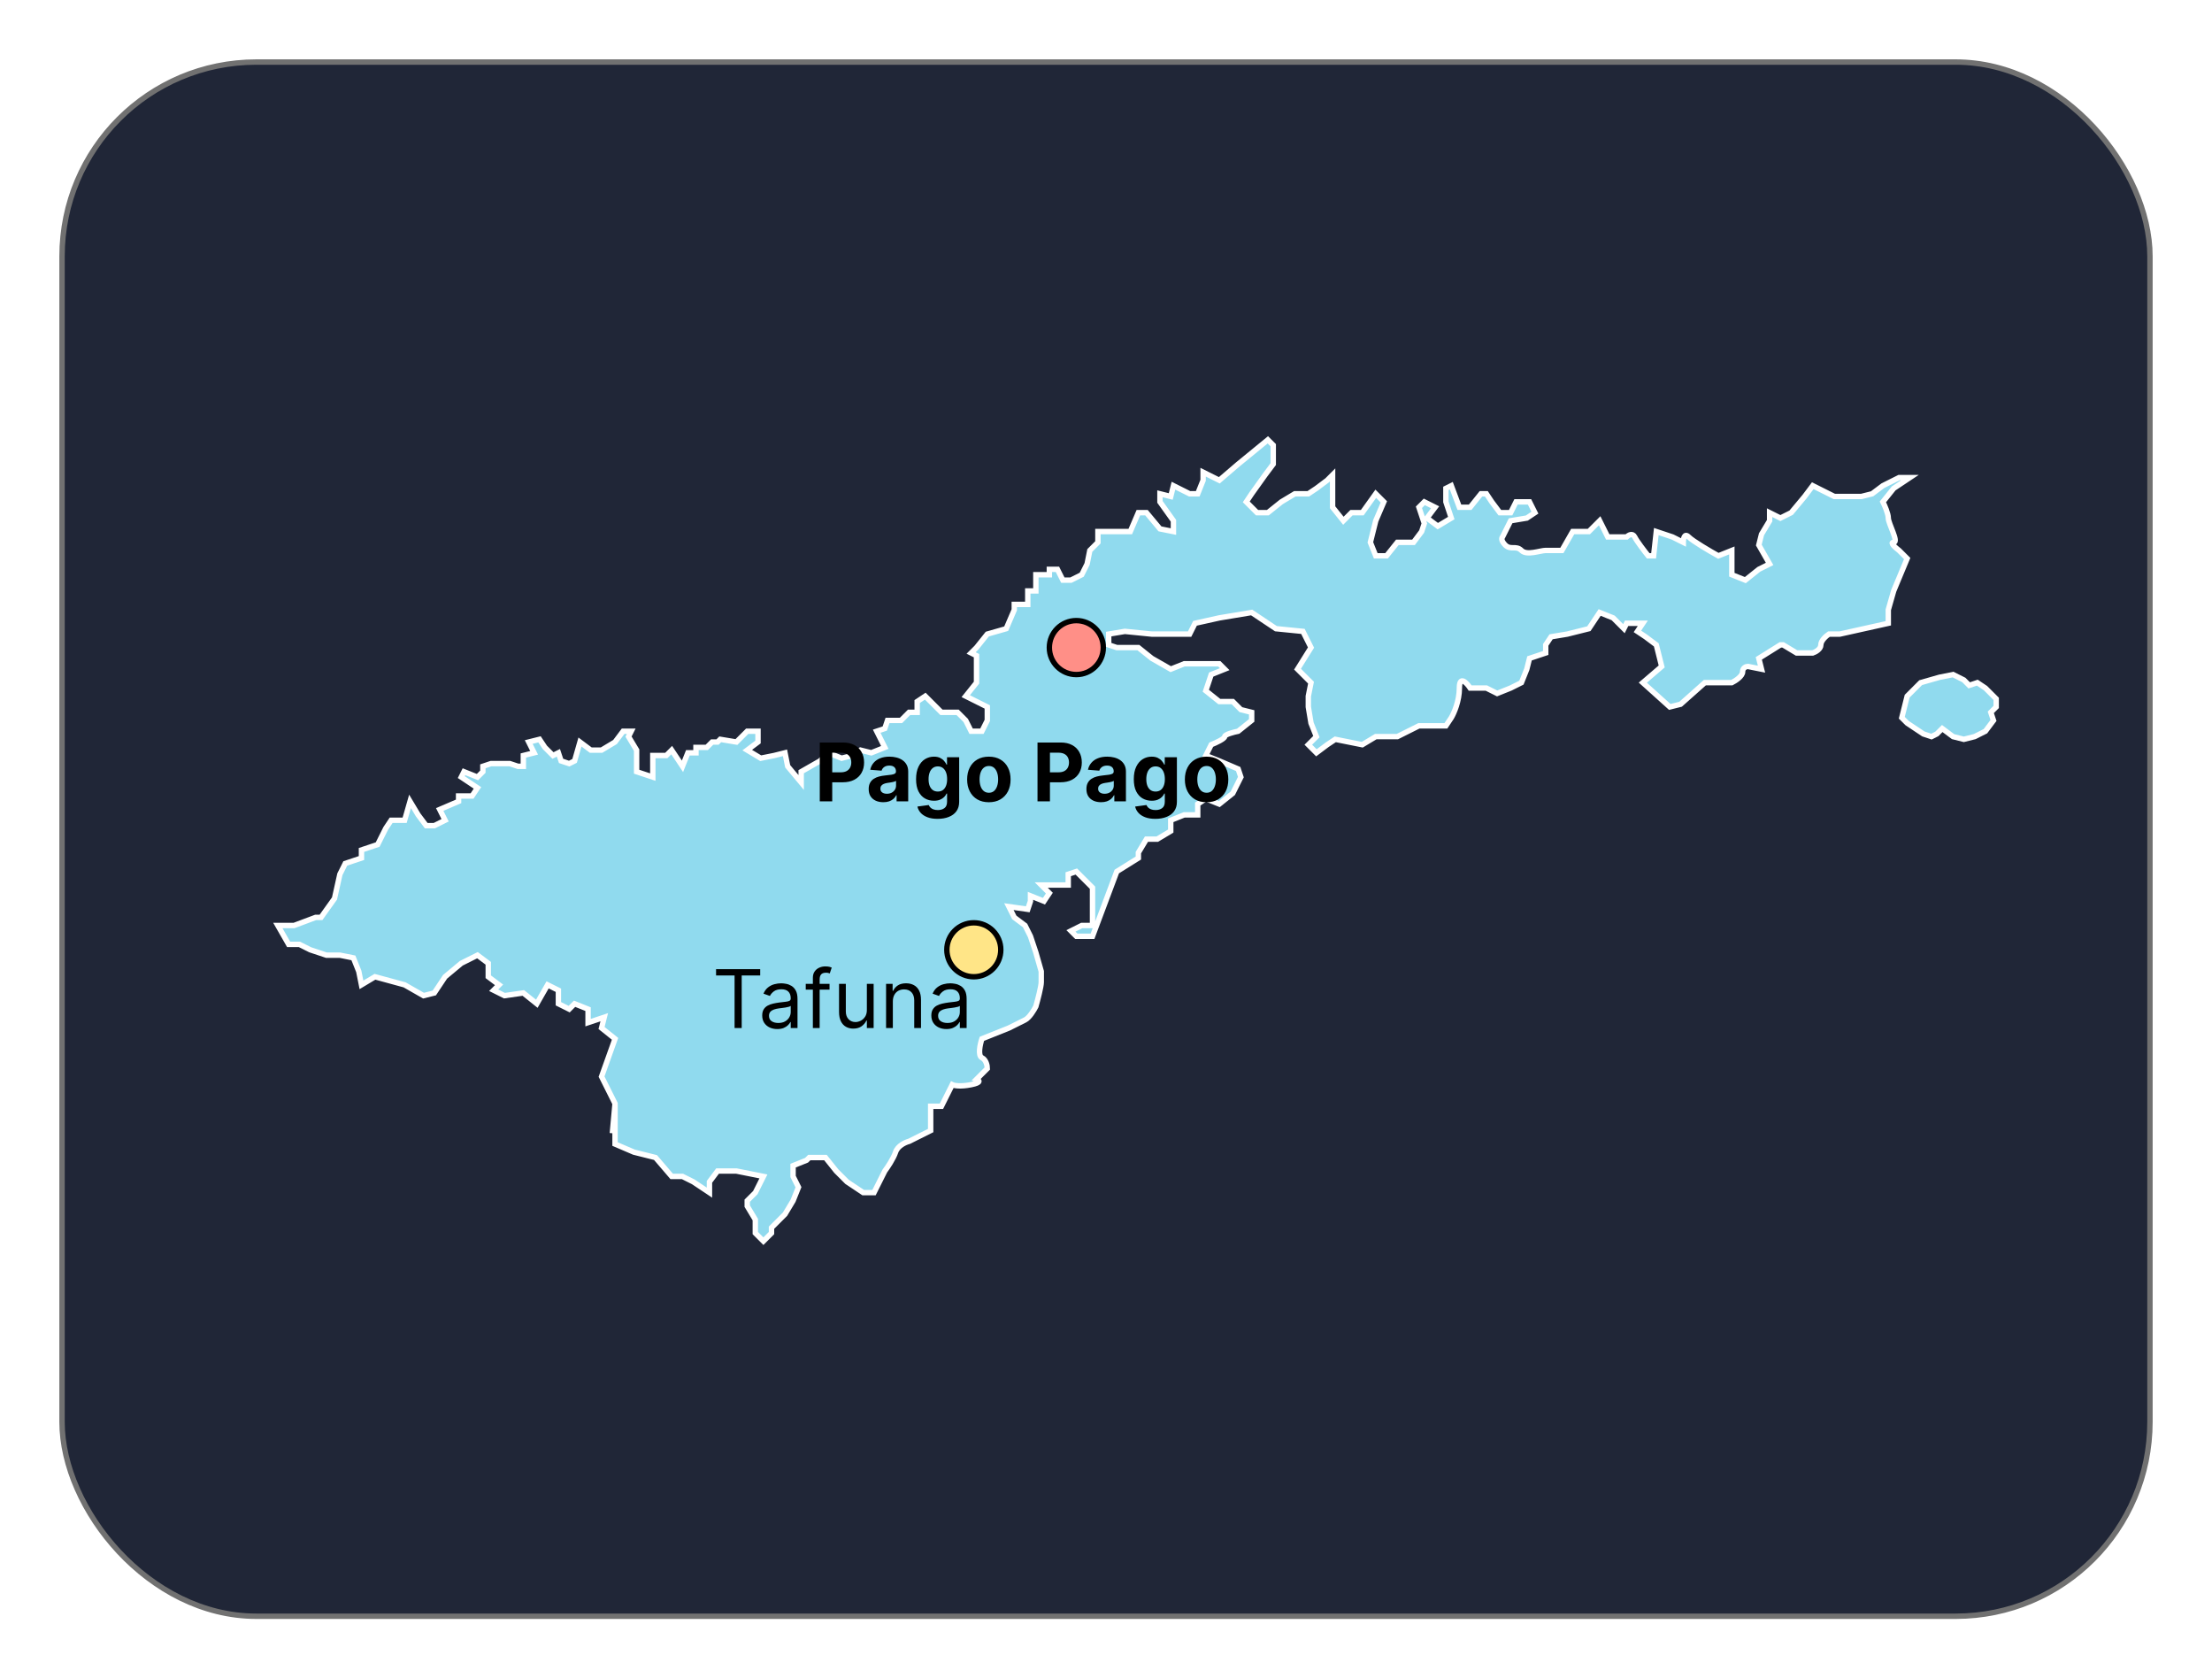 <svg width="410" height="311" viewBox="0 0 410 311" fill="none" xmlns="http://www.w3.org/2000/svg">
<g filter="url(#filter0_d_128_118)">
<rect x="6.5" y="6.5" width="387" height="288" rx="36" fill="#202637" stroke="#717171"/>
<path d="M348.5 124L347.5 128L348.5 129L350 130L351.5 131L353 131.5L354 131L355 130L357 131.5L359 132L361 131.5L363 130.5L364.5 128.5L364 127L365 126V124.5L363 122.5L361.5 121.5L360 122L359 121L357 120L354.5 120.5L351 121.5L348.5 124Z" fill="#90DAEE" stroke="white"/>
<path d="M109 199.5V207L112.5 208.5L116.5 209.5L119.5 213H121.5L123.5 214L126.5 216V214L128 212H131.5L136.5 213L135 216L133.5 217.5V218.5L135 221V223.5L136.5 225L138 223.5V222.5L140.5 220L142 217.5L143 215L142 213V211L144.5 210L145 209.5H148L150 212L152 214L155 216H157L159 212C159.5 211.333 160.6 209.7 161 208.5C161.4 207.3 162.833 206.667 163.5 206.5L165.5 205.5L167.5 204.5V200H169.5L171.5 196C171.833 196.167 173 196.4 175 196C177 195.6 176.5 195.167 176 195L178 193C178 192.5 177.8 191.4 177 191C176.2 190.6 176.667 188.5 177 187.5L182 185.5L185 184C185.8 183.6 186.667 182.167 187 181.5C187.333 180.333 188 177.8 188 177V175L187 171.5L186 168.5L185 166.5L183 165L182 163L185.5 163.5L186 162V161L188.5 162L189.5 160.5L188 159H193V157L194.5 156.5L197.5 159.5V165V166.5H195.5L193.5 167.5L194.5 168.5H197.5L202 156.5L206 154V153L207.5 150.5H209.5L212 149V147L214.5 146H217V144L218.5 143L221 144L223.5 142L225 139L224.5 137.5L221 136L218.5 135L219.5 133C220.333 132.667 222 131.9 222 131.5C222 131.1 223.667 130.667 224.5 130.5L227 128.5V127L225 126.5L223.5 125H221L218.5 123L219.5 120L222 119L221 118H218H214.5L212 119L208.5 117L206 115H202L200.5 114.5V112.5L203.5 112L208.5 112.5H215.5L216.5 110.5L221 109.5L227 108.5L231.5 111.5L236.5 112L238 115L235.5 119L238 121.5L237.5 124V126L238 129L239 131.5L237.5 133L239 134.5L241 133L242.5 132L247.5 133L250 131.5H252H254L258 129.5H263L264 128C264.5 127.167 265.5 124.9 265.5 122.5C265.5 120.1 266.833 121.5 267.5 122.5H270.5L272.5 123.5L275 122.5L277 121.5L278 119L278.5 117L281.5 116V114.5L282.5 113L285.5 112.5L289.5 111.5L291.5 108.5L294 109.5L296 111.5L296.5 110.5H299.5L298.5 112L300 113L302 114.5L303 118.5L299.5 121.5L304.5 126L306.5 125.5L311 121.5H316C316.667 121.167 318 120.3 318 119.5C318 118.7 318.667 118.5 319 118.5L321.5 119L321 117L325 114.5H325.5L328 116H331C331.5 115.833 332.5 115.3 332.5 114.5C332.5 113.7 333.5 112.833 334 112.5H336L340.5 111.5L345 110.5V108L346 104.5L348.5 98.5L347 97C346.333 96.5 345.2 95.5 346 95.5C347 95.5 345 92 345 91C345 90.2 344.333 88.667 344 88L346 85.5L349 83.5H347L344 85L342 86.5L340 87H335L331 85L329.5 87L327 90L325 91L323 90V91.5L321.5 94L321 96L323 99.5L321 100.5L318.5 102.5L316 101.5V97L313.5 98C312 97.167 308.8 95.3 308 94.5C307.2 93.7 307 94.833 307 95.5L305 94.5L302 93.5L301.5 98H300.5C299.833 97.167 298.4 95.3 298 94.5C297.6 93.7 296.833 94.167 296.5 94.5H293L291.5 91.5L289.5 93.5H286.5L284.5 97H281.5C280.5 97 278 98 277 97C276 96 275 97 274 96C273.2 95.2 273.333 94.667 273.5 94.5L275 91.5L278 91L279.5 90L278.5 88H276L275 90H273L271.5 88L270.5 86.5H269.5L267.5 89H265.5L264 85L263 85.5V88L264 91L261.5 92.5L259.5 91L261 89L259 88L258 89L259 92L258.5 93.5L257 95.5H254L252 98H250L249 95.5L250 91.5L251.5 88L250 86.5L247.5 90H245.5L244 91.5L242 89V85V83L241 84L239 85.5L237.5 86.5H235L232.5 88L230 90H228L226 88L227 86.5L229.5 83L231 81V77.5L230 76.5L224.5 81L221 84L218 82.5V84L217 86.5H215.5L212.5 85L212 87L210 86.5V88L212.5 91.5V93.5L210 93L207.5 90H206L204.5 93.5H202H198.5V95.5L197 97L196.5 99.5L195.5 101.5L193.5 102.5H192L191 100.5H189.5V101.5H187V104.5H185.5V105.5V107H183V108L181.5 111.5L178 112.5L176 115L175 116L176 116.5V121.5L174 124L178 126V128.5L177 130.5H175L174 128.5L172.5 127H169.5L166.5 124L165 125V127H163.5L162 128.5H159.5L159 130L157.5 130.5L159 133.5L156.5 134.5L154.5 134L153 135L151 135.5L148.5 134.5L147 136L143.5 138V140L141 137L140.5 134.5L138.5 135L136 135.5L133.5 134L135.5 132.5V130.5H133.5L131.5 132.5L128.5 132L128 132.5H127L126 133.5H124V134.5H122.5L121.5 137L119.5 134L118.5 135H116V139L113 138V134L111.5 131.5L112 130.5H110.5L109 132.5L106.5 134H104.5L102.5 132.5L101.5 136L100.5 136.5L99 136L98.5 134.5L97.5 135L96 133.5L95 132L93 132.5L94 134.5L92 135V137H91L89.5 136.5H87.5H86L84.5 137V138L83.5 139L81 138L80.5 139L83.5 141L82.5 142.5H80V143.5L76.5 145L77.5 147L75.5 148H74L72.5 146L71 143.5L70 147H67.5L66.5 148.5L65 151.5L62 152.5V154L59 155L58 157L57 161.5L54.5 165H53.5L49.5 166.5H46.5L48.5 170H50.5L52.5 171L55.5 172H58L60.5 172.5L61.5 175L62 177.5L64.5 176L70 177.5L73.5 179.5L75.5 179L77.5 176L80.5 173.5L83.5 172L85.5 173.5V176L87.5 177.5L86.5 178.5L88.5 179.5L92 179L94.5 181L96.5 177.5L98.5 178.5V181L100.5 182L101.5 181L104 182V184.5L107 183.5L106.5 185.5L109 187.5L106.5 194.5L107.75 197L109 199.5Z" fill="#90DAEE"/>
<path d="M109 199.5V207L112.5 208.5L116.5 209.5L119.5 213H121.5L123.5 214L126.5 216V214L128 212H131.5L136.5 213L135 216L133.5 217.5V218.5L135 221V223.5L136.5 225L138 223.5V222.5L140.5 220L142 217.5L143 215L142 213V211L144.5 210L145 209.5H148L150 212L152 214L155 216H157L159 212C159.5 211.333 160.6 209.7 161 208.5C161.4 207.3 162.833 206.667 163.5 206.5L165.5 205.5L167.5 204.5V200H169.5L171.5 196C171.833 196.167 173 196.4 175 196C177 195.6 176.5 195.167 176 195L178 193C178 192.5 177.8 191.4 177 191C176.2 190.6 176.667 188.5 177 187.5L182 185.5C182.667 185.167 184.2 184.4 185 184C185.8 183.6 186.667 182.167 187 181.5C187.333 180.333 188 177.8 188 177C188 176.2 188 175.333 188 175L187 171.5L186 168.5L185 166.5L183 165L182 163L185.5 163.5L186 162V161L188.5 162L189.5 160.5L188 159H193V157L194.5 156.5L197.5 159.5V165V166.5H195.5L193.5 167.5L194.5 168.5H197.5L202 156.5L206 154V153L207.5 150.5H209.5L212 149V147L214.5 146H217V144L218.5 143L221 144L223.5 142L225 139L224.5 137.5L221 136L218.5 135L219.5 133C220.333 132.667 222 131.9 222 131.5C222 131.1 223.667 130.667 224.5 130.5L227 128.5V127L225 126.5L223.5 125H221L218.5 123L219.5 120L222 119L221 118H218H214.5L212 119L208.5 117L206 115H202L200.5 114.5V112.5L203.5 112L208.5 112.5H215.5L216.5 110.5L221 109.5L227 108.5L231.5 111.5L236.5 112L238 115L235.5 119L238 121.5L237.5 124V126L238 129L239 131.5L237.5 133L239 134.5L241 133L242.5 132L247.5 133L250 131.5H252H254L258 129.5H263L264 128C264.5 127.167 265.5 124.9 265.5 122.5C265.5 120.1 266.833 121.5 267.5 122.5H270.5L272.5 123.5L275 122.5L277 121.5L278 119L278.5 117L281.5 116V114.5L282.5 113L285.5 112.5L289.5 111.5L291.5 108.5L294 109.5L296 111.5L296.5 110.5H299.5L298.5 112L300 113L302 114.5L303 118.5L299.5 121.5L304.5 126L306.5 125.5L311 121.5H316C316.667 121.167 318 120.3 318 119.5C318 118.7 318.667 118.5 319 118.5L321.5 119L321 117L325 114.5H325.5L328 116H331C331.5 115.833 332.5 115.3 332.5 114.5C332.5 113.7 333.5 112.833 334 112.5H336L340.5 111.5L345 110.5V108L346 104.5L348.5 98.5L347 97C346.333 96.5 345.2 95.5 346 95.5C347 95.5 345 92 345 91C345 90.2 344.333 88.667 344 88L346 85.5L349 83.5H347L344 85L342 86.5L340 87H335L331 85L329.5 87L327 90L325 91L323 90V91.5L321.5 94L321 96L323 99.5L321 100.5L318.5 102.5L316 101.5V97L313.5 98C312 97.167 308.8 95.3 308 94.5C307.2 93.7 307 94.833 307 95.5L305 94.5L302 93.5L301.5 98H300.5C299.833 97.167 298.4 95.3 298 94.5C297.6 93.7 296.833 94.167 296.5 94.5H293L291.5 91.5L289.5 93.5H286.5L284.5 97C283.833 97 282.3 97 281.5 97C280.5 97 278 98 277 97C276 96 275 97 274 96C273.2 95.2 273.333 94.667 273.5 94.5L275 91.5L278 91L279.5 90L278.5 88H276L275 90H273L271.5 88L270.5 86.5H269.5L267.5 89H265.5L264 85L263 85.5V88L264 91L261.5 92.5L259.5 91L261 89L259 88L258 89L259 92L258.5 93.5L257 95.5H254L252 98H250L249 95.5L250 91.5L251.5 88L250 86.5L247.5 90H245.5L244 91.5L242 89V85V83L241 84L239 85.5L237.5 86.5H235L232.5 88L230 90H228L226 88L227 86.5L229.5 83L231 81V77.5L230 76.5L224.5 81L221 84L218 82.5V84L217 86.5H215.5L212.5 85L212 87L210 86.5V88L212.5 91.5V93.5L210 93L207.5 90H206L204.5 93.5H202H198.5V95.5L197 97L196.5 99.5L195.5 101.5L193.5 102.5H192L191 100.5H189.5V101.5H187V104.5H185.5V105.5V107H183V108L181.5 111.5L178 112.5L176 115L175 116L176 116.5V121.5L174 124L178 126V128.5L177 130.5H175L174 128.5L172.5 127H169.5L166.5 124L165 125V127H163.5L162 128.5H159.5L159 130L157.5 130.5L159 133.5L156.5 134.5L154.5 134L153 135L151 135.5L148.5 134.5L147 136L143.5 138V140L141 137L140.5 134.5L138.5 135L136 135.5L133.5 134L135.5 132.5V130.5H133.5L131.5 132.5L128.5 132L128 132.5H127L126 133.5H124V134.5H122.5L121.5 137L119.5 134L118.5 135H116V139L113 138V134L111.5 131.5L112 130.5H110.5L109 132.5L106.5 134H104.5L102.5 132.5L101.5 136L100.5 136.5L99 136L98.5 134.5L97.5 135L96 133.5L95 132L93 132.5L94 134.5L92 135V137H91L89.5 136.5H87.5H86L84.5 137V138L83.5 139L81 138L80.5 139L83.5 141L82.5 142.5H80V143.5L76.5 145L77.5 147L75.5 148H74L72.5 146L71 143.5L70 147H67.5L66.5 148.5L65 151.5L62 152.5V154L59 155L58 157L57 161.5L54.5 165H53.5L49.5 166.5H46.5L48.5 170H50.5L52.5 171L55.5 172H58L60.5 172.5L61.5 175L62 177.5L64.5 176L70 177.5L73.5 179.5L75.5 179L77.5 176L80.5 173.5L83.5 172L85.5 173.5V176L87.5 177.5L86.5 178.5L88.5 179.5L92 179L94.5 181L96.5 177.5L98.5 178.5V181L100.5 182L101.5 181L104 182V184.5L107 183.5L106.5 185.5L109 187.5L106.5 194.5L107.75 197L109 199.5ZM109 199.5L108.5 205" stroke="white"/>
<circle cx="175.5" cy="171" r="5" fill="#FFE587" stroke="black"/>
<circle cx="194.5" cy="115" r="5" fill="#FF8F87" stroke="black"/>
<path d="M127.724 175.763V174.591H135.906V175.763H132.476V185.5H131.155V175.763H127.724ZM139.069 185.692C138.551 185.692 138.08 185.594 137.657 185.399C137.235 185.2 136.899 184.914 136.651 184.541C136.402 184.165 136.278 183.71 136.278 183.178C136.278 182.709 136.37 182.329 136.555 182.038C136.739 181.743 136.986 181.512 137.295 181.345C137.604 181.178 137.945 181.054 138.318 180.972C138.694 180.887 139.073 180.82 139.453 180.77C139.95 180.706 140.353 180.658 140.662 180.626C140.974 180.591 141.201 180.532 141.343 180.45C141.489 180.369 141.562 180.227 141.562 180.024V179.982C141.562 179.456 141.418 179.048 141.13 178.756C140.846 178.465 140.415 178.32 139.836 178.32C139.236 178.32 138.765 178.451 138.424 178.714C138.084 178.977 137.844 179.257 137.705 179.555L136.512 179.129C136.725 178.632 137.009 178.245 137.364 177.968C137.723 177.687 138.114 177.492 138.536 177.382C138.962 177.268 139.381 177.212 139.793 177.212C140.056 177.212 140.358 177.244 140.699 177.308C141.043 177.368 141.375 177.494 141.695 177.686C142.018 177.877 142.286 178.167 142.499 178.554C142.712 178.941 142.819 179.46 142.819 180.109V185.5H141.562V184.392H141.498C141.413 184.57 141.271 184.76 141.072 184.962C140.873 185.164 140.608 185.337 140.278 185.479C139.948 185.621 139.545 185.692 139.069 185.692ZM139.261 184.562C139.758 184.562 140.177 184.465 140.518 184.27C140.862 184.074 141.122 183.822 141.296 183.513C141.473 183.204 141.562 182.879 141.562 182.538V181.388C141.509 181.452 141.391 181.51 141.21 181.564C141.033 181.613 140.827 181.658 140.592 181.697C140.362 181.732 140.136 181.764 139.916 181.793C139.699 181.817 139.524 181.839 139.389 181.857C139.062 181.899 138.756 181.968 138.472 182.064C138.192 182.157 137.965 182.297 137.791 182.485C137.62 182.67 137.535 182.922 137.535 183.241C137.535 183.678 137.696 184.009 138.02 184.232C138.346 184.452 138.76 184.562 139.261 184.562ZM148.757 177.318V178.384H144.346V177.318H148.757ZM145.667 185.5V176.189C145.667 175.72 145.778 175.33 145.998 175.017C146.218 174.705 146.504 174.47 146.855 174.314C147.207 174.158 147.578 174.08 147.969 174.08C148.278 174.08 148.53 174.104 148.725 174.154C148.92 174.204 149.066 174.25 149.162 174.293L148.8 175.379C148.736 175.358 148.647 175.331 148.533 175.299C148.423 175.267 148.278 175.251 148.096 175.251C147.681 175.251 147.381 175.356 147.196 175.566C147.015 175.775 146.925 176.082 146.925 176.487V185.5H145.667ZM155.675 182.155V177.318H156.932V185.5H155.675V184.115H155.59C155.398 184.531 155.1 184.884 154.695 185.175C154.29 185.463 153.779 185.607 153.161 185.607C152.649 185.607 152.195 185.495 151.797 185.271C151.399 185.044 151.087 184.703 150.86 184.248C150.632 183.79 150.519 183.213 150.519 182.517V177.318H151.776V182.432C151.776 183.028 151.943 183.504 152.277 183.859C152.614 184.214 153.044 184.392 153.566 184.392C153.878 184.392 154.196 184.312 154.519 184.152C154.846 183.993 155.119 183.748 155.339 183.417C155.563 183.087 155.675 182.666 155.675 182.155ZM160.492 180.578V185.5H159.235V177.318H160.449V178.597H160.556C160.747 178.181 161.039 177.847 161.429 177.595C161.82 177.339 162.324 177.212 162.942 177.212C163.496 177.212 163.981 177.325 164.396 177.553C164.812 177.776 165.135 178.117 165.366 178.575C165.596 179.03 165.712 179.605 165.712 180.301V185.5H164.455V180.386C164.455 179.744 164.288 179.243 163.954 178.884C163.62 178.522 163.162 178.341 162.58 178.341C162.178 178.341 161.82 178.428 161.504 178.602C161.191 178.776 160.944 179.03 160.763 179.364C160.582 179.697 160.492 180.102 160.492 180.578ZM170.417 185.692C169.898 185.692 169.428 185.594 169.005 185.399C168.582 185.2 168.247 184.914 167.998 184.541C167.75 184.165 167.625 183.71 167.625 183.178C167.625 182.709 167.718 182.329 167.902 182.038C168.087 181.743 168.334 181.512 168.643 181.345C168.952 181.178 169.293 181.054 169.666 180.972C170.042 180.887 170.42 180.82 170.8 180.77C171.297 180.706 171.7 180.658 172.009 180.626C172.322 180.591 172.549 180.532 172.691 180.45C172.837 180.369 172.91 180.227 172.91 180.024V179.982C172.91 179.456 172.766 179.048 172.478 178.756C172.194 178.465 171.763 178.32 171.184 178.32C170.584 178.32 170.113 178.451 169.772 178.714C169.431 178.977 169.191 179.257 169.053 179.555L167.86 179.129C168.073 178.632 168.357 178.245 168.712 177.968C169.071 177.687 169.461 177.492 169.884 177.382C170.31 177.268 170.729 177.212 171.141 177.212C171.404 177.212 171.706 177.244 172.047 177.308C172.391 177.368 172.723 177.494 173.043 177.686C173.366 177.877 173.634 178.167 173.847 178.554C174.06 178.941 174.167 179.46 174.167 180.109V185.5H172.91V184.392H172.846C172.76 184.57 172.618 184.76 172.419 184.962C172.221 185.164 171.956 185.337 171.626 185.479C171.296 185.621 170.892 185.692 170.417 185.692ZM170.608 184.562C171.106 184.562 171.525 184.465 171.866 184.27C172.21 184.074 172.469 183.822 172.643 183.513C172.821 183.204 172.91 182.879 172.91 182.538V181.388C172.856 181.452 172.739 181.51 172.558 181.564C172.38 181.613 172.174 181.658 171.94 181.697C171.709 181.732 171.484 181.764 171.264 181.793C171.047 181.817 170.871 181.839 170.736 181.857C170.41 181.899 170.104 181.968 169.82 182.064C169.54 182.157 169.312 182.297 169.138 182.485C168.968 182.67 168.883 182.922 168.883 183.241C168.883 183.678 169.044 184.009 169.367 184.232C169.694 184.452 170.108 184.562 170.608 184.562Z" fill="black"/>
<path d="M146.948 143.5V132.591H151.252C152.08 132.591 152.784 132.749 153.367 133.065C153.949 133.377 154.393 133.812 154.699 134.37C155.007 134.924 155.162 135.563 155.162 136.288C155.162 137.012 155.006 137.651 154.693 138.205C154.381 138.759 153.928 139.191 153.335 139.5C152.745 139.809 152.032 139.963 151.194 139.963H148.45V138.115H150.821C151.265 138.115 151.63 138.038 151.918 137.886C152.209 137.729 152.426 137.515 152.568 137.241C152.713 136.964 152.786 136.646 152.786 136.288C152.786 135.925 152.713 135.609 152.568 135.339C152.426 135.066 152.209 134.855 151.918 134.706C151.627 134.553 151.257 134.477 150.81 134.477H149.255V143.5H146.948ZM158.731 143.654C158.209 143.654 157.744 143.564 157.335 143.383C156.927 143.198 156.604 142.926 156.366 142.568C156.131 142.206 156.014 141.755 156.014 141.215C156.014 140.76 156.098 140.379 156.265 140.07C156.431 139.761 156.659 139.512 156.946 139.324C157.234 139.136 157.561 138.994 157.926 138.898C158.296 138.802 158.683 138.734 159.088 138.695C159.564 138.646 159.947 138.599 160.238 138.557C160.529 138.511 160.741 138.443 160.872 138.354C161.004 138.266 161.069 138.134 161.069 137.96V137.928C161.069 137.591 160.963 137.33 160.75 137.145C160.54 136.961 160.242 136.868 159.855 136.868C159.446 136.868 159.121 136.959 158.88 137.14C158.638 137.317 158.479 137.541 158.401 137.811L156.302 137.641C156.408 137.143 156.618 136.714 156.93 136.352C157.243 135.986 157.646 135.705 158.14 135.51C158.637 135.311 159.212 135.212 159.865 135.212C160.32 135.212 160.755 135.265 161.17 135.371C161.589 135.478 161.961 135.643 162.284 135.867C162.61 136.091 162.868 136.378 163.056 136.73C163.244 137.078 163.338 137.495 163.338 137.982V143.5H161.186V142.365H161.123C160.991 142.621 160.815 142.847 160.595 143.042C160.375 143.234 160.11 143.385 159.801 143.495C159.493 143.601 159.136 143.654 158.731 143.654ZM159.381 142.088C159.714 142.088 160.009 142.023 160.265 141.891C160.521 141.756 160.721 141.575 160.867 141.348C161.012 141.121 161.085 140.863 161.085 140.576V139.707C161.014 139.754 160.917 139.796 160.792 139.835C160.672 139.871 160.535 139.904 160.382 139.936C160.229 139.965 160.077 139.991 159.924 140.016C159.771 140.038 159.633 140.057 159.509 140.075C159.242 140.114 159.01 140.176 158.811 140.261C158.612 140.347 158.457 140.462 158.347 140.608C158.237 140.75 158.182 140.927 158.182 141.14C158.182 141.449 158.294 141.685 158.518 141.849C158.745 142.009 159.033 142.088 159.381 142.088ZM168.785 146.739C168.05 146.739 167.42 146.637 166.894 146.435C166.372 146.236 165.956 145.964 165.648 145.62C165.339 145.276 165.138 144.888 165.046 144.459L167.144 144.176C167.208 144.34 167.309 144.493 167.448 144.635C167.586 144.777 167.769 144.89 167.997 144.975C168.227 145.064 168.508 145.109 168.838 145.109C169.332 145.109 169.738 144.988 170.058 144.746C170.381 144.509 170.543 144.109 170.543 143.548V142.051H170.447C170.347 142.278 170.198 142.493 169.999 142.696C169.801 142.898 169.545 143.063 169.232 143.191C168.92 143.319 168.547 143.383 168.114 143.383C167.499 143.383 166.94 143.241 166.436 142.957C165.935 142.669 165.536 142.23 165.237 141.641C164.943 141.048 164.795 140.299 164.795 139.393C164.795 138.466 164.946 137.692 165.248 137.071C165.55 136.449 165.951 135.984 166.452 135.675C166.956 135.366 167.508 135.212 168.108 135.212C168.567 135.212 168.95 135.29 169.259 135.446C169.568 135.599 169.817 135.79 170.005 136.021C170.197 136.249 170.344 136.472 170.447 136.692H170.532V135.318H172.785V143.58C172.785 144.276 172.615 144.858 172.274 145.327C171.933 145.796 171.461 146.147 170.857 146.382C170.257 146.62 169.566 146.739 168.785 146.739ZM168.833 141.678C169.199 141.678 169.508 141.588 169.76 141.407C170.015 141.222 170.211 140.959 170.346 140.618C170.484 140.274 170.553 139.862 170.553 139.382C170.553 138.903 170.486 138.488 170.351 138.136C170.216 137.781 170.021 137.506 169.765 137.31C169.509 137.115 169.199 137.017 168.833 137.017C168.46 137.017 168.146 137.119 167.89 137.321C167.634 137.52 167.441 137.797 167.309 138.152C167.178 138.507 167.112 138.917 167.112 139.382C167.112 139.855 167.178 140.263 167.309 140.608C167.444 140.949 167.638 141.213 167.89 141.401C168.146 141.586 168.46 141.678 168.833 141.678ZM178.288 143.66C177.46 143.66 176.745 143.484 176.141 143.132C175.541 142.777 175.078 142.284 174.751 141.652C174.424 141.016 174.261 140.279 174.261 139.441C174.261 138.596 174.424 137.857 174.751 137.225C175.078 136.589 175.541 136.096 176.141 135.744C176.745 135.389 177.46 135.212 178.288 135.212C179.115 135.212 179.829 135.389 180.429 135.744C181.033 136.096 181.498 136.589 181.825 137.225C182.151 137.857 182.315 138.596 182.315 139.441C182.315 140.279 182.151 141.016 181.825 141.652C181.498 142.284 181.033 142.777 180.429 143.132C179.829 143.484 179.115 143.66 178.288 143.66ZM178.298 141.902C178.675 141.902 178.989 141.795 179.241 141.582C179.493 141.366 179.683 141.071 179.811 140.698C179.943 140.325 180.008 139.901 180.008 139.425C180.008 138.949 179.943 138.525 179.811 138.152C179.683 137.779 179.493 137.484 179.241 137.268C178.989 137.051 178.675 136.943 178.298 136.943C177.919 136.943 177.599 137.051 177.34 137.268C177.084 137.484 176.89 137.779 176.759 138.152C176.631 138.525 176.567 138.949 176.567 139.425C176.567 139.901 176.631 140.325 176.759 140.698C176.89 141.071 177.084 141.366 177.34 141.582C177.599 141.795 177.919 141.902 178.298 141.902ZM187.305 143.5V132.591H191.609C192.436 132.591 193.141 132.749 193.723 133.065C194.306 133.377 194.75 133.812 195.055 134.37C195.364 134.924 195.518 135.563 195.518 136.288C195.518 137.012 195.362 137.651 195.05 138.205C194.737 138.759 194.284 139.191 193.691 139.5C193.102 139.809 192.388 139.963 191.55 139.963H188.807V138.115H191.177C191.621 138.115 191.987 138.038 192.274 137.886C192.566 137.729 192.782 137.515 192.924 137.241C193.07 136.964 193.143 136.646 193.143 136.288C193.143 135.925 193.07 135.609 192.924 135.339C192.782 135.066 192.566 134.855 192.274 134.706C191.983 134.553 191.614 134.477 191.166 134.477H189.611V143.5H187.305ZM199.087 143.654C198.565 143.654 198.1 143.564 197.692 143.383C197.283 143.198 196.96 142.926 196.722 142.568C196.488 142.206 196.371 141.755 196.371 141.215C196.371 140.76 196.454 140.379 196.621 140.07C196.788 139.761 197.015 139.512 197.303 139.324C197.59 139.136 197.917 138.994 198.283 138.898C198.652 138.802 199.039 138.734 199.444 138.695C199.92 138.646 200.304 138.599 200.595 138.557C200.886 138.511 201.097 138.443 201.229 138.354C201.36 138.266 201.426 138.134 201.426 137.96V137.928C201.426 137.591 201.319 137.33 201.106 137.145C200.897 136.961 200.598 136.868 200.211 136.868C199.803 136.868 199.478 136.959 199.236 137.14C198.995 137.317 198.835 137.541 198.757 137.811L196.658 137.641C196.765 137.143 196.974 136.714 197.287 136.352C197.599 135.986 198.002 135.705 198.496 135.51C198.993 135.311 199.568 135.212 200.222 135.212C200.676 135.212 201.111 135.265 201.527 135.371C201.946 135.478 202.317 135.643 202.64 135.867C202.967 136.091 203.224 136.378 203.413 136.73C203.601 137.078 203.695 137.495 203.695 137.982V143.5H201.543V142.365H201.479C201.348 142.621 201.172 142.847 200.952 143.042C200.731 143.234 200.467 143.385 200.158 143.495C199.849 143.601 199.492 143.654 199.087 143.654ZM199.737 142.088C200.071 142.088 200.366 142.023 200.621 141.891C200.877 141.756 201.078 141.575 201.223 141.348C201.369 141.121 201.442 140.863 201.442 140.576V139.707C201.371 139.754 201.273 139.796 201.149 139.835C201.028 139.871 200.891 139.904 200.739 139.936C200.586 139.965 200.433 139.991 200.28 140.016C200.128 140.038 199.989 140.057 199.865 140.075C199.599 140.114 199.366 140.176 199.167 140.261C198.968 140.347 198.814 140.462 198.704 140.608C198.594 140.75 198.539 140.927 198.539 141.14C198.539 141.449 198.65 141.685 198.874 141.849C199.101 142.009 199.389 142.088 199.737 142.088ZM209.141 146.739C208.406 146.739 207.776 146.637 207.25 146.435C206.728 146.236 206.313 145.964 206.004 145.62C205.695 145.276 205.494 144.888 205.402 144.459L207.501 144.176C207.565 144.34 207.666 144.493 207.804 144.635C207.943 144.777 208.126 144.89 208.353 144.975C208.584 145.064 208.864 145.109 209.195 145.109C209.688 145.109 210.095 144.988 210.415 144.746C210.738 144.509 210.899 144.109 210.899 143.548V142.051H210.803C210.704 142.278 210.555 142.493 210.356 142.696C210.157 142.898 209.901 143.063 209.589 143.191C209.276 143.319 208.903 143.383 208.47 143.383C207.856 143.383 207.297 143.241 206.792 142.957C206.292 142.669 205.892 142.23 205.594 141.641C205.299 141.048 205.152 140.299 205.152 139.393C205.152 138.466 205.303 137.692 205.604 137.071C205.906 136.449 206.308 135.984 206.808 135.675C207.313 135.366 207.865 135.212 208.465 135.212C208.923 135.212 209.307 135.29 209.616 135.446C209.924 135.599 210.173 135.79 210.361 136.021C210.553 136.249 210.7 136.472 210.803 136.692H210.889V135.318H213.142V143.58C213.142 144.276 212.971 144.858 212.63 145.327C212.29 145.796 211.817 146.147 211.214 146.382C210.613 146.62 209.923 146.739 209.141 146.739ZM209.189 141.678C209.555 141.678 209.864 141.588 210.116 141.407C210.372 141.222 210.567 140.959 210.702 140.618C210.841 140.274 210.91 139.862 210.91 139.382C210.91 138.903 210.842 138.488 210.707 138.136C210.573 137.781 210.377 137.506 210.122 137.31C209.866 137.115 209.555 137.017 209.189 137.017C208.816 137.017 208.502 137.119 208.247 137.321C207.991 137.52 207.797 137.797 207.666 138.152C207.535 138.507 207.469 138.917 207.469 139.382C207.469 139.855 207.535 140.263 207.666 140.608C207.801 140.949 207.994 141.213 208.247 141.401C208.502 141.586 208.816 141.678 209.189 141.678ZM218.644 143.66C217.817 143.66 217.101 143.484 216.498 143.132C215.897 142.777 215.434 142.284 215.107 141.652C214.781 141.016 214.617 140.279 214.617 139.441C214.617 138.596 214.781 137.857 215.107 137.225C215.434 136.589 215.897 136.096 216.498 135.744C217.101 135.389 217.817 135.212 218.644 135.212C219.472 135.212 220.185 135.389 220.786 135.744C221.389 136.096 221.854 136.589 222.181 137.225C222.508 137.857 222.671 138.596 222.671 139.441C222.671 140.279 222.508 141.016 222.181 141.652C221.854 142.284 221.389 142.777 220.786 143.132C220.185 143.484 219.472 143.66 218.644 143.66ZM218.655 141.902C219.031 141.902 219.346 141.795 219.598 141.582C219.85 141.366 220.04 141.071 220.168 140.698C220.299 140.325 220.365 139.901 220.365 139.425C220.365 138.949 220.299 138.525 220.168 138.152C220.04 137.779 219.85 137.484 219.598 137.268C219.346 137.051 219.031 136.943 218.655 136.943C218.275 136.943 217.955 137.051 217.696 137.268C217.44 137.484 217.247 137.779 217.116 138.152C216.988 138.525 216.924 138.949 216.924 139.425C216.924 139.901 216.988 140.325 217.116 140.698C217.247 141.071 217.44 141.366 217.696 141.582C217.955 141.795 218.275 141.902 218.655 141.902Z" fill="black"/>
</g>
<defs>
<filter id="filter0_d_128_118" x="0" y="0" width="410" height="311" filterUnits="userSpaceOnUse" color-interpolation-filters="sRGB">
<feFlood flood-opacity="0" result="BackgroundImageFix"/>
<feColorMatrix in="SourceAlpha" type="matrix" values="0 0 0 0 0 0 0 0 0 0 0 0 0 0 0 0 0 0 127 0" result="hardAlpha"/>
<feMorphology radius="1" operator="dilate" in="SourceAlpha" result="effect1_dropShadow_128_118"/>
<feOffset dx="5" dy="5"/>
<feGaussianBlur stdDeviation="5"/>
<feComposite in2="hardAlpha" operator="out"/>
<feColorMatrix type="matrix" values="0 0 0 0 0 0 0 0 0 0 0 0 0 0 0 0 0 0 0.25 0"/>
<feBlend mode="normal" in2="BackgroundImageFix" result="effect1_dropShadow_128_118"/>
<feBlend mode="normal" in="SourceGraphic" in2="effect1_dropShadow_128_118" result="shape"/>
</filter>
</defs>
</svg>
